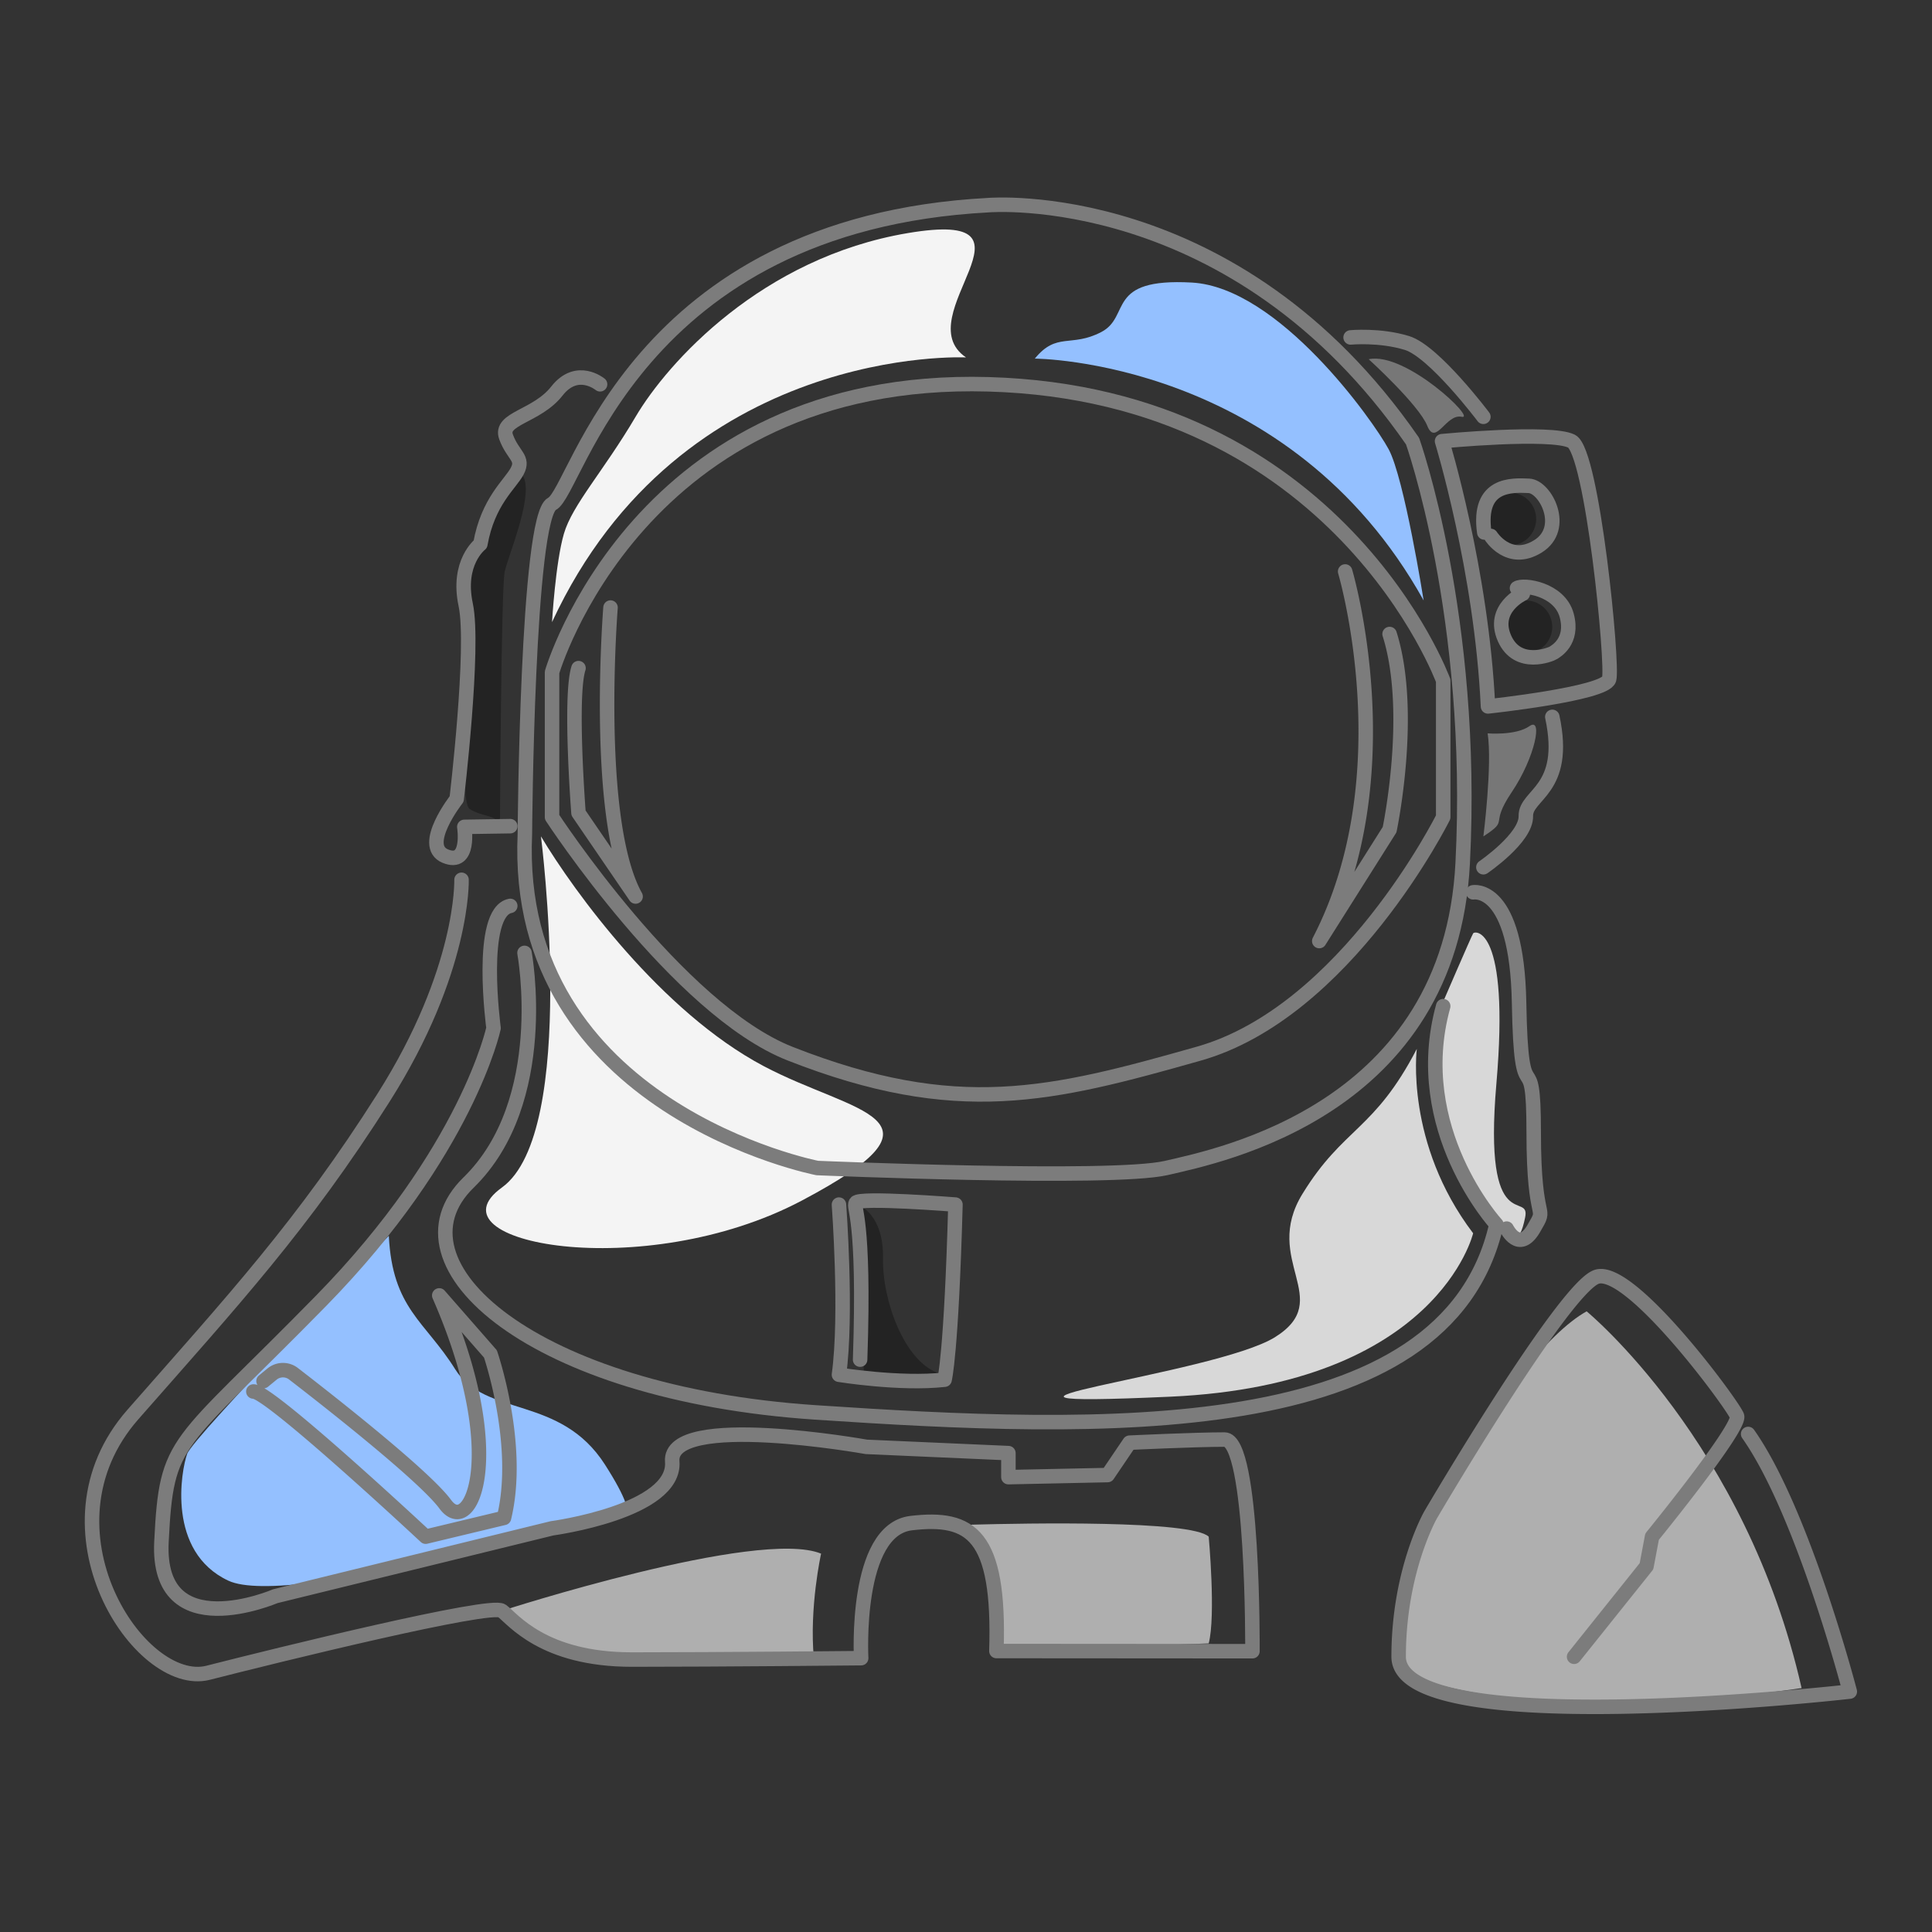 <svg id="space" xmlns="http://www.w3.org/2000/svg" viewBox="0 0 400 400"><rect x="0" y="0" width="400" height="400" fill="#333333" stroke="none"/><style>.st1{fill:#f4f4f4}.st2{fill:#777}.st3{fill:#d8d8d8}.st5{fill:#232323}.st6{fill:none;stroke:#7c7c7c;stroke-width:3;stroke-linecap:round;stroke-linejoin:round;stroke-miterlimit:10}</style><path d="M214.25 74.246s52.75.144 80.5 50.074c0 0-4-25.32-7.25-31.32s-22.75-33.5-40.75-34.5-12.5 7-18.75 10.25-9.23-.068-13.75 5.496zM80.5 255.86S40 297.5 38.75 301s-4.25 20.25 8.5 26.25 79.721-13.83 79.721-13.83 7.557 4.33-1.707-10.17S100.5 293.5 94.25 283.5s-13-12.531-13.75-27.64z" fill="#94c0ff"/><g id="colorWhite"><path id="_x3C_Контур_x3E__3_" class="st1" d="M200 74s-58.914-2.902-85.707 54.799c0 0 .707-12.299 2.457-18.299s8.181-12.914 14.84-24.207C138.25 75 157.775 53.323 188 48.25S187.5 65.5 200 74z"/><path id="_x3C_Контур_x3E__2_" class="st2" d="M283.375 74.375s10.375 9.433 12.125 13.779 3.875-2.568 7.125-1.861c3.25.707-11.625-13.543-19.25-11.918z"/><path id="_x3C_Контур_x3E__1_" class="st2" d="M307.117 173.167s1.883-14.834.883-21.334c0 0 5.833.5 8.667-1.5 2.833-2 1.166 6.475-3.667 13.654-4.833 7.18-.265 5.513-5.883 9.18z"/><path id="_x3C_Контур_x3E_" class="st3" d="M293.333 217.167s-2.505 19.5 11.664 38.166c0 0-7.33 31.334-62.664 33.834s9.167-4.5 21.667-12.334c12.5-7.833-2.833-15.833 5.667-29.666 8.5-13.834 14.833-13 23.666-30z"/><path d="M328.5 271.5s33 27.098 44.5 78c0 0-53.305 8.445-81.903-2.902-7.794-16.579 21.486-66.348 37.403-75.098zm-224.585 62.002S157 316.333 170 321.667c0 0-2.485 11.116-1.493 21.725 0 0-58.187 3.074-64.592-9.89zm97.384-17.838c11.144-.301 45.398-.94 48.951 2.487 0 0 1.5 16.349 0 22.099l-43.956 1.576s2.13-20.684-5.257-25.195c-.444-.27-.259-.952.262-.967z" fill="#afafaf"/><path class="st1" d="M112 173.167s7.83 61.224-8.085 72.695C88 257.333 133.25 265.894 166 248.572s10.784-17.934-7.95-27.877c-21.093-11.195-39.136-35.977-46.05-47.528z"/><path class="st5" d="M103.509 171.083s.241-49.449.991-52.766 5.526-14.511 4.093-19.067-7.969 11.75-7.969 11.75-6.543 6.026-4.458 12.763C98.25 130.5 94.5 165.75 97.25 167.5s6.018 1.165 6.259 3.583z"/><path class="st3" d="M298.799 207.375s5.82-13.5 6.198-14.125 7.623-1.375 4.813 31.125 7.19 21.875 5.94 27.75-2.2 4.963-9.787-3.769c-7.588-8.731-10.99-24.356-7.164-40.981z"/></g><g id="colorBlack"><circle class="st5" cx="312.583" cy="107.453" r="5.466"/><circle class="st5" cx="315.911" cy="129.786" r="5.466"/><path class="st5" d="M178 249.667s4.967 1.833 4.817 10.833c-.15 9 4.516 21.167 11.183 23.667s-15.167 0-15.167 0-.166-28.667-.833-34.5z"/></g><path class="st6" d="M114.293 169.176s25.983 39.817 49.3 48.977c34.57 13.582 54.028 8.65 84.586 0 30.56-8.65 50.62-48.977 50.62-48.977v-28.252s-21.67-59.297-94.15-61.36c-72.482-2.064-90.356 59.63-90.356 59.63v29.982zm193.778-22.919s24.217-2.594 25.081-5.621-3.46-47.136-7.783-49.298c-4.325-2.162-26.811 0-26.811 0s8.216 26.811 9.513 54.92z"/><path class="st6" d="M108.671 172.636s.433-65.73 5.622-68.325c5.19-2.595 16.817-57.946 90.355-61.838 0 0 51.052-4.325 87.809 48.865 0 0 12.973 36.325 10.378 87.352-2.594 51.027-50.162 60.541-61.406 63.136-11.243 2.594-72.217 0-72.217 0s-63.14-12.268-60.54-69.19z"/><path class="st6" d="M108.593 197.285s5.7 30.703-11.597 47.568c-17.298 16.865 13.405 43.676 71.784 47.568 58.379 3.891 130.707 6.919 141.03-38.92 0 0-18.074-19.675-11.011-45.19m6.198-23.567s9.081-1.73 9.514 22.92c.432 24.648 3.027 6.918 3.027 26.81s3.027 14.703 0 19.892c-3.027 5.19-5.598 0-5.598 0"/><path class="st6" d="M173.698 249.397s1.71 22.743 0 35.227c0 0 12.617 2.052 21.87 1.026 0 0 1.395-5.301 2.246-36.253 0 0-19.934-1.573-20.618-.376-.684 1.197 1.907 2.384.881 32.48M315.29 122.926s-6.543 3.027-3.804 9.226c2.738 6.198 9.657 3.315 10.09 3.027.432-.289 4.276-2.307 2.787-7.784-1.49-5.478-8.985-6.487-10.283-5.622m-5.422-10.811s3.693 5.91 9.747 2.162c6.054-3.747 1.585-12.396-1.874-12.54-3.46-.144-10.667-.577-9.226 9.658m-.188 69.313s8.896-6.054 8.794-10.595c-.103-4.54 8.755-5.261 5.479-20.54m-14.273-62.127s-10.192-13.55-15.814-15.28c-5.621-1.73-11.675-1.153-11.675-1.153M124.24 79.564s-4.758-3.938-8.938 1.395c-4.18 5.334-11.964 5.622-10.522 9.514s3.747 4.324 2.306 7.063c-1.442 2.739-6.054 6.198-7.64 15.135 0 0-4.9 3.748-3.027 12.541 1.874 8.793-1.874 40.217-1.874 40.217s-7.584 9.657-2.35 11.82c5.233 2.162 3.936-6.055 3.936-6.055l9.513-.144"/><path class="st6" d="M95.554 182.15s.577 18.73-16.144 45.113-31.135 41.95-51.892 65.59 1.441 57.079 15.567 53.476c14.127-3.602 58.523-14.557 60.83-12.827s8.506 10.09 26.884 10.09 47.495-.288 47.495-.288-1.449-26.582 10.378-27.964c12.33-1.442 18.403 2.27 17.622 26.486l53.01.036s.288-43.82-5.767-43.82c-6.054 0-19.675.649-19.675.649l-4.541 6.703-20.54.432v-4.973l-29.406-1.297s-41.04-7.352-40.196 3.027c.844 10.378-24.886 13.838-24.886 13.838l-57.298 14.054s-24.648 10.595-23.567-11.243 2.81-19.028 33.081-49.947 35.676-56.433 35.676-56.433-3.243-24 3.46-25.297"/><path class="st6" d="M52.455 288.096c3.243-.216 35.676 30.055 35.676 30.055l16.216-3.892c3.676-15.136-2.81-33.947-2.81-33.947l-10.595-12.108c14.486 33.082 6.486 50.379 1.252 43.244-4.336-5.913-24.616-21.773-31.439-27.034a3.554 3.554 0 0 0-4.43.072l-1.762 1.448m271.335 57.082l14.991-18.74 1.154-6.125s18.45-22.631 17.585-24.974c-.865-2.342-22.198-31.337-29.117-28.803-6.919 2.533-34.307 49.236-34.307 49.236s-6.63 11.532-6.63 29.406 93.406 7.207 93.406 7.207-9.665-37.199-21.045-53.334m-235.534-171.1s-3.533 44.18 5.19 59.82l-11.82-17.297s-1.874-24.217 0-29.983m158.727-20.012s12.517 42.067-5.357 76.517l14.559-23.063s5.126-24.287 0-40.505"/></svg>